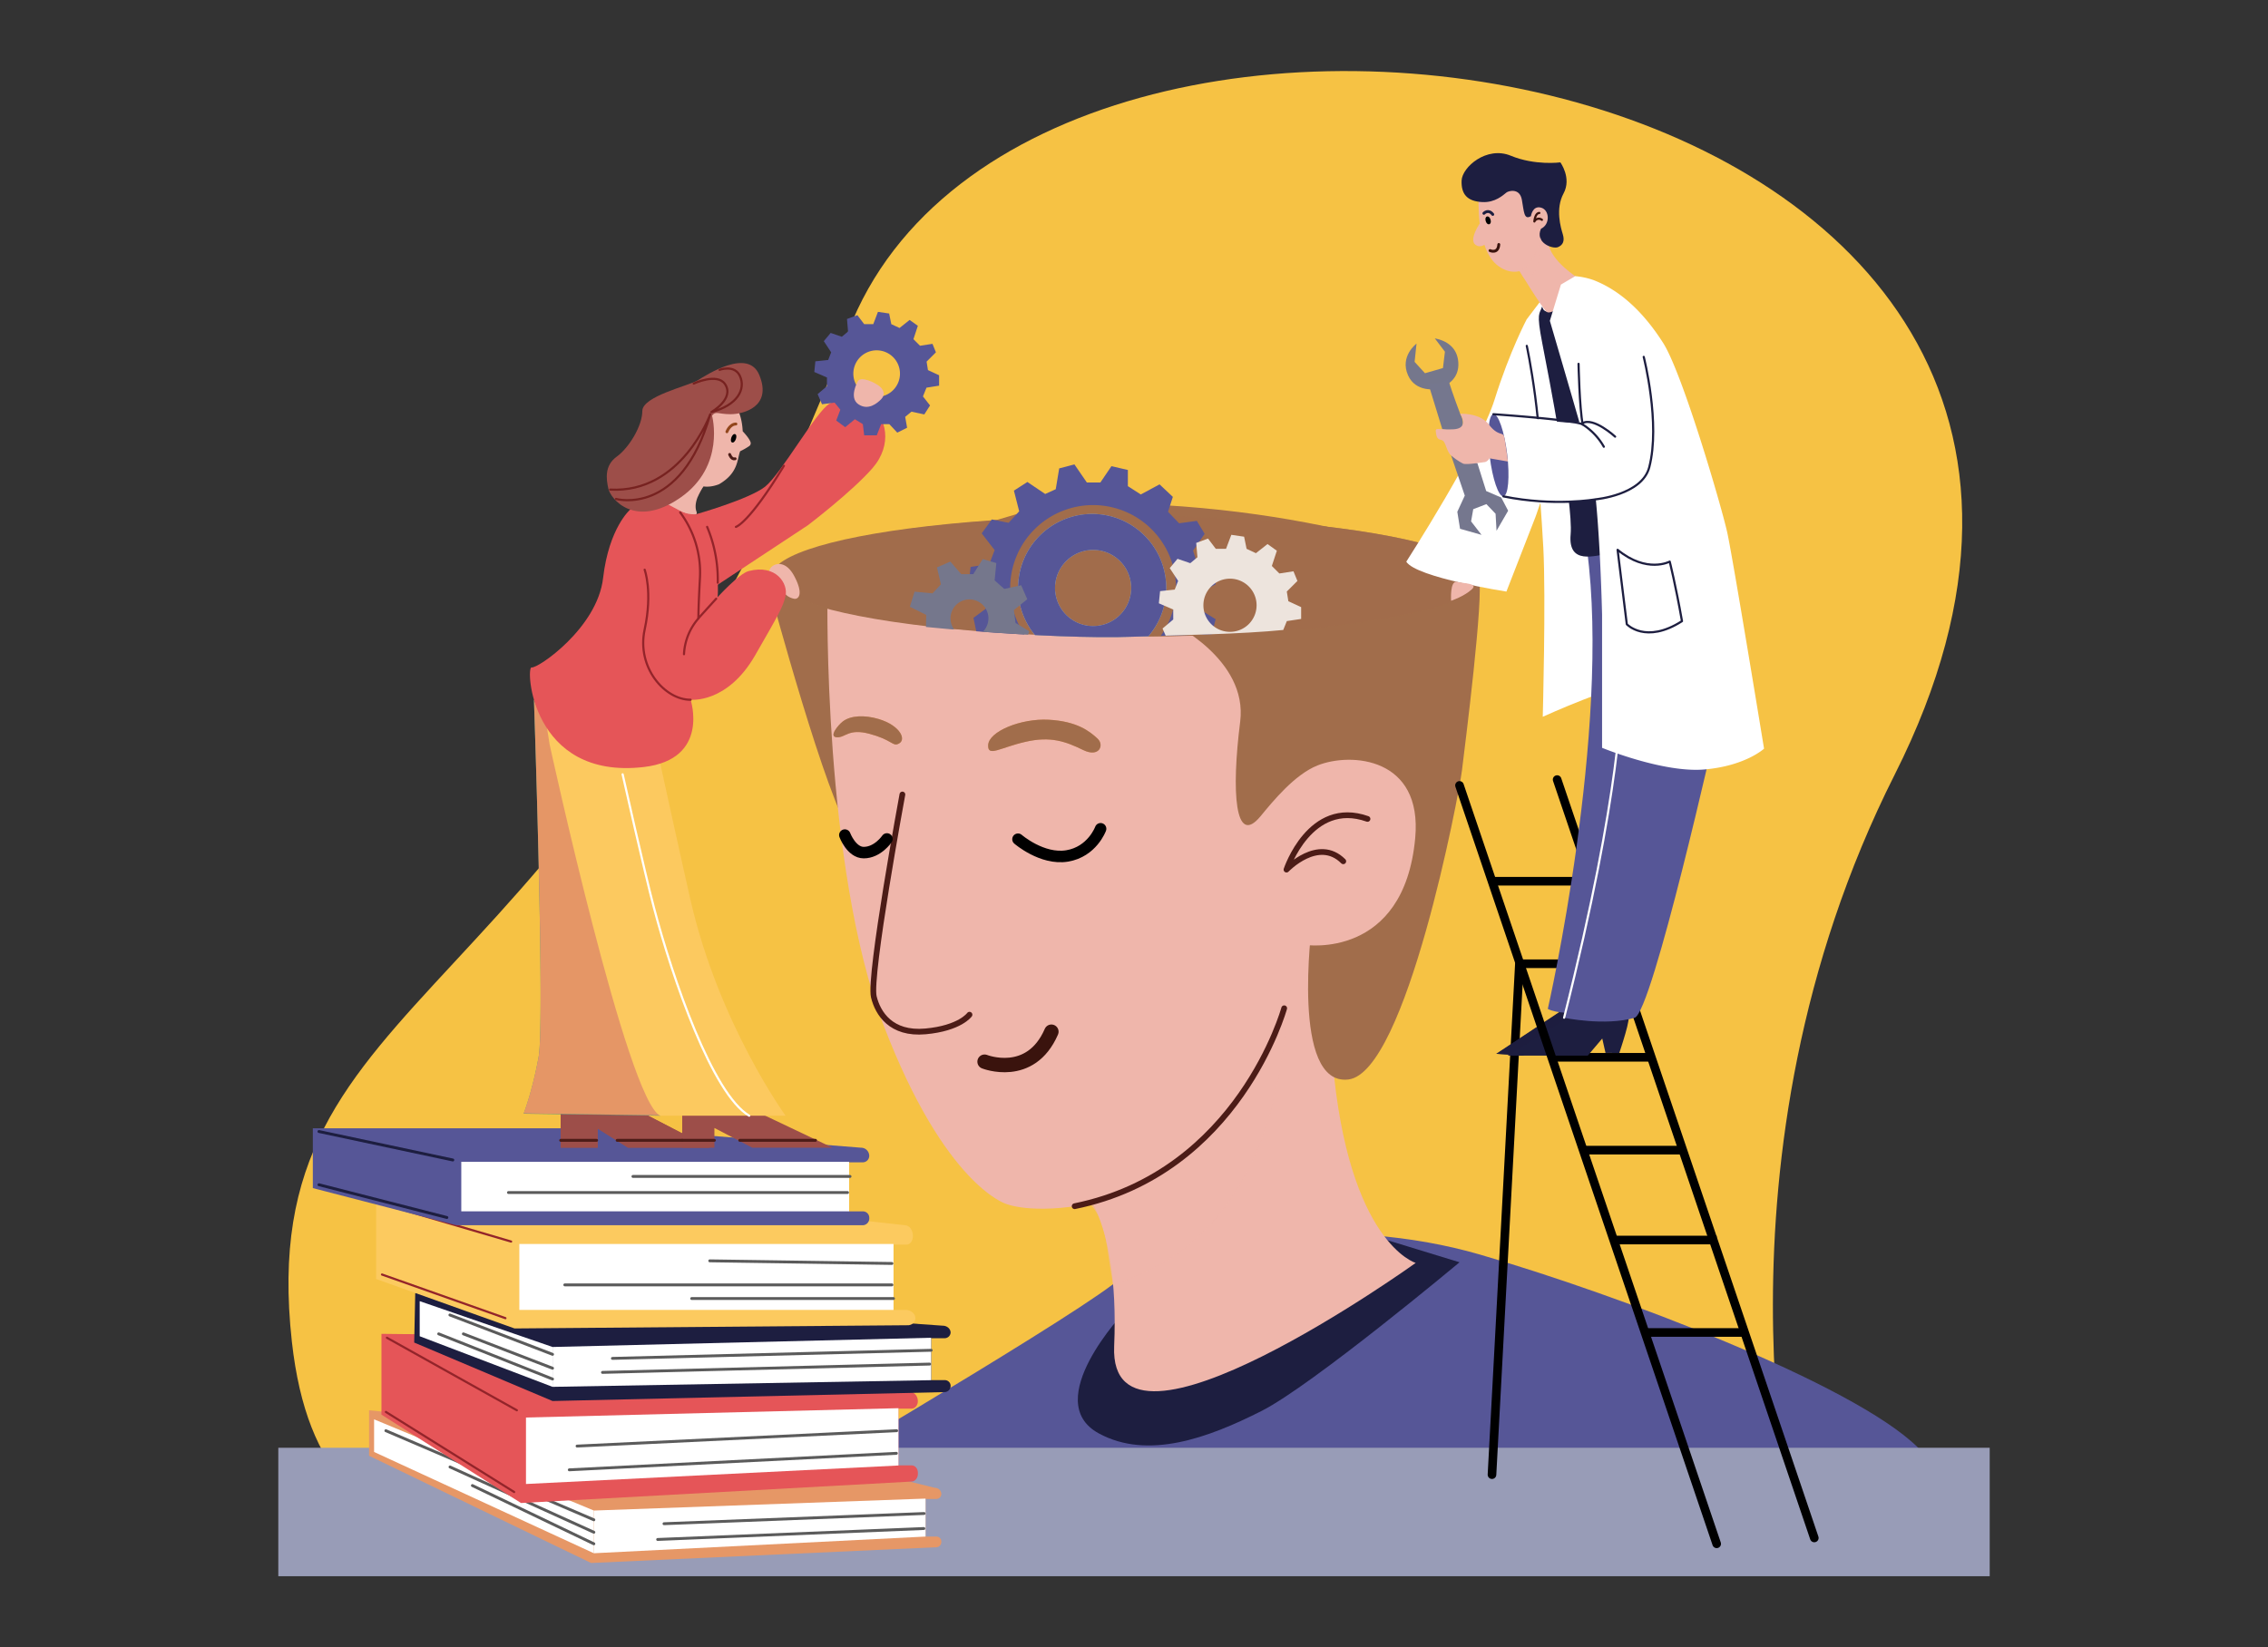 <?xml version="1.0" encoding="UTF-8" standalone="no"?>
<svg
   id="Layer_1"
   data-name="Layer 1"
   viewBox="0 0 1459.13 1060.09"
   version="1.1"
   sodipodi:docname="DrawKit Vector Illustration Mental Health (1).svg"
   inkscape:version="1.2 (dc2aeda, 2022-05-15)"
   xmlns:inkscape="http://www.inkscape.org/namespaces/inkscape"
   xmlns:sodipodi="http://sodipodi.sourceforge.net/DTD/sodipodi-0.dtd"
   xmlns="http://www.w3.org/2000/svg"
   xmlns:svg="http://www.w3.org/2000/svg">
  <rect x="0" y="0" width="1459.13" height="1060.09" fill="#333333" stroke="none"/>
  <sodipodi:namedview
     id="namedview317"
     pagecolor="#ffffff"
     bordercolor="#000000"
     borderopacity="0.25"
     inkscape:showpageshadow="2"
     inkscape:pageopacity="0.0"
     inkscape:pagecheckerboard="0"
     inkscape:deskcolor="#d1d1d1"
     showgrid="false"
     inkscape:zoom="0.42648962"
     inkscape:cx="713.96813"
     inkscape:cy="594.38726"
     inkscape:window-width="1360"
     inkscape:window-height="795"
     inkscape:window-x="0"
     inkscape:window-y="0"
     inkscape:window-maximized="0"
     inkscape:current-layer="Layer_2" />
  <defs
     id="defs7">
    <style
       id="style2">.cls-1,.cls-12,.cls-14,.cls-15,.cls-17,.cls-19,.cls-21,.cls-23,.cls-27,.cls-28,.cls-29,.cls-30,.cls-9{fill:none;}.cls-2{fill:#ede4dd;}.cls-3{fill:#565697;}.cls-31,.cls-4{fill:#1d1e40;}.cls-11,.cls-32,.cls-33,.cls-5,.cls-6{fill:#efb6ab;}.cls-6{opacity:0.64;}.cls-13,.cls-31,.cls-6{isolation:isolate;}.cls-13,.cls-7{fill:#a16d4b;}.cls-8{fill:#989cb7;}.cls-23,.cls-9{stroke:#4c1c17;}.cls-11,.cls-12,.cls-14,.cls-17,.cls-19,.cls-21,.cls-23,.cls-27,.cls-28,.cls-29,.cls-30,.cls-32,.cls-33,.cls-9{stroke-linecap:round;stroke-linejoin:round;}.cls-9{stroke-width:3.7px;}.cls-10{fill:#e69766;}.cls-11,.cls-32,.cls-33{stroke:#3a130d;}.cls-11{stroke-width:9.25px;}.cls-12,.cls-14,.cls-15{stroke:#000;}.cls-12{stroke-width:7.4px;}.cls-13{opacity:0.62;}.cls-14,.cls-15{stroke-width:5.55px;}.cls-15{stroke-miterlimit:10;}.cls-16{fill:#fff;}.cls-17{stroke:#5b5b5b;}.cls-17,.cls-21,.cls-23,.cls-28,.cls-32{stroke-width:1.85px;}.cls-18{fill:#e55558;}.cls-19{stroke:#93242a;}.cls-19,.cls-27,.cls-29,.cls-30,.cls-33{stroke-width:1.39px;}.cls-20{fill:#fcca5f;}.cls-21,.cls-30{stroke:#1d1e40;}.cls-22{fill:#9d4e49;}.cls-24{fill:#55957c;}.cls-25{fill:#e59666;}.cls-26{fill:#fcc95f;}.cls-27{stroke:#fff;}.cls-28{stroke:#91461c;}.cls-29{stroke:#772220;}.cls-31{opacity:0.76;}.cls-34{fill:#75778c;}.cls-35{fill:#75778e;}.cls-36{clip-path:url(#clip-path);}.cls-37{fill:#a3a3a3;}</style>
    <clipPath
       id="clip-path">
      <path
         class="cls-1"
         d="M583.85,346.82s109.67-66.16,206.75-77.35c59.58-6.86,128.2,73,99.31,114.91-16.78,24.36-97.44,22.94-160.36,25.36-55.47,2.13-155.74-7.88-151.91-8.51Z"
         id="path4" />
    </clipPath>
  </defs>
  <g
     id="Layer_33"
     data-name="Layer 33">
    <path
       class="cls-2"
       d="M545.64,213.39C373.4,663.93,161.72,628.18,187.78,863.45,207,1036.78,346.46,987,508.57,993.5s647.48.55,647.48.55-62.18-247.4,63-495.73C1454,32.05,662.94-93.44,545.64,213.39Z"
       id="path9"
       style="fill:#f6c244;fill-opacity:1" />
  </g>
  <g
     id="Layer_5"
     data-name="Layer 5">
    <path
       class="cls-3"
       d="M484.45,968.7S676.2,856.61,716.08,826.46c41.21-31.15,146.82-45,236-19.11s240,83.07,281.64,124c23.43,23,20.62,37.39,20.62,37.39Z"
       id="path12" />
    <path
       class="cls-4"
       d="M892.57,798.12,939,812.33S844.33,891.46,811.65,908c-34.59,17.52-73.24,31.55-104.71,14.46C668.75,901.72,723.59,844,723.59,844Z"
       id="path14" />
    <g
       id="Layer_3"
       data-name="Layer 3">
      <path
         class="cls-5"
         d="M691.41,759.12S720.56,778,716.8,866.36s194-53.62,194-53.62-43.47-12.66-53.51-130.48-17.44-75-17.44-75S676.8,737.44,691.41,759.12"
         id="path16" />
      <path
         class="cls-6"
         d="M827.67,612.46s16.74,176.66-111.59,214c-4.7-25.29-3.81-39.56-14.85-51.81C714.73,696.69,827.67,612.46,827.67,612.46Z"
         id="path18" />
      <g
         id="Layer_2"
         data-name="Layer 2">
        <path
           class="cls-7"
           d="m 844.09,594.59 c 0,0 -13.89,104.49 23.38,100.1 37.27,-4.39 71.21,-183.59 73.06,-198.69 1.85,-15.1 14.5,-114.41 10.84,-123.9 -2.952,-7.655 -109.012,-50.15 -255.993,-48.22 -35.238,0.463 -54.171,14.835 -96.077,19.78 -109.31,9.5 -103.73,37 -103.73,37 0,0 36.53,136.06 52.6,156.72 16.07,20.66 295.92,57.21 295.92,57.21 z"
           id="path20"
           sodipodi:nodetypes="cssssccsc" />
        <g
           id="Layer_41"
           data-name="Layer 41">
          <rect
             class="cls-8"
             x="179.05"
             y="931.7"
             width="1101.04"
             height="82.66"
             id="rect22" />
        </g>
        <g
           id="Layer_4"
           data-name="Layer 4">
          <path
             class="cls-5"
             d="M532.36,383.59s-3,174,36.22,276.5S647,774.65,647,774.65s16.37,7.23,54.27,0c45.13-8.6,110.48-61,138.61-166.56,0,0,63.35,9.57,70.6-68.73,4.83-52.1-41.41-55.36-62.87-46.77-14.76,5.9-28.63,23-36.64,32.7-16.52,20-18.83-15.59-13.1-60.8,5.15-40.45-44.66-63.94-44.66-63.94"
             id="path25" />
          <path
             class="cls-9"
             d="M879.79,527c-37-13.15-52.12,32.63-52.12,32.63s20.46-21.43,36.53-5.36"
             id="path27" />
          <path
             class="cls-10"
             d="M635.73,479.53c.34-8.77,21-17.33,39-16.35s26.21,7.27,31.48,12.24c4.33,4.11,1,12.28-9.3,7.27-11.36-5.55-20.92-9-37-5.34C643.19,481.16,635.42,487.39,635.73,479.53Z"
             id="path29" />
          <path
             class="cls-9"
             d="M580.56,511.29S558.94,628.14,562.18,641.5c2.55,10.58,11,24.27,33.21,22.25S623.73,653,623.73,653"
             id="path31" />
          <path
             class="cls-11"
             d="M633.42,683.23s29.52,11.76,43-19.3"
             id="path33" />
          <path
             class="cls-12"
             d="M654.93,540.07s15.49,13.44,31.63,10.76,21.51-17.48,21.51-17.48"
             id="path35" />
          <path
             class="cls-12"
             d="M543.53,537.4s4.24,11.29,12.15,11.29c9,0,14.93-8.79,14.93-8.79"
             id="path37" />
          <path
             class="cls-10"
             d="M538.37,474.48c5.57.33,7.44-5.85,20.94-2.26s14.91,7.7,18,6.73c6.6-2.09,2.31-12-12.08-16.25-8.86-2.63-17.89-2.37-23.05,1.61C539.46,466.4,532.8,474.15,538.37,474.48Z"
             id="path39" />
          <path
             class="cls-7"
             d="M635.73,479.53c.34-8.77,21-17.33,39-16.35s26.21,7.27,31.48,12.24c4.33,4.11,1,12.28-9.3,7.27-11.36-5.55-20.92-9-37-5.34C643.19,481.16,635.42,487.39,635.73,479.53Z"
             id="path41" />
          <path
             class="cls-7"
             d="M538.37,474.48c5.57.33,7.44-5.85,20.94-2.26s14.91,7.7,18,6.73c6.6-2.09,2.31-12-12.08-16.25-8.86-2.63-17.89-2.37-23.05,1.61C539.46,466.4,532.8,474.15,538.37,474.48Z"
             id="path43" />
          <ellipse
             class="cls-7"
             cx="723.89"
             cy="370.84"
             rx="227.5"
             ry="38.86"
             id="ellipse45" />
          <path
             class="cls-13"
             d="M953.59,371.73c0,21.48-101.64,38-227.28,38s-227.5-17.4-227.5-38.86S600.67,332,726.31,332,953.59,350.26,953.59,371.73Z"
             id="path47" />
          <path
             class="cls-9"
             d="M826.19,648.86s-29.13,105.93-134.8,127.38"
             id="path49" />
        </g>
      </g>
    </g>
  </g>
  <g
     id="Layer_17"
     data-name="Layer 17">
    <line
       class="cls-14"
       x1="1001.79"
       y1="501.69"
       x2="1167.24"
       y2="989.73"
       id="line55" />
    <line
       class="cls-15"
       x1="959.88"
       y1="567.11"
       x2="1024.84"
       y2="567.11"
       id="line57" />
    <line
       class="cls-15"
       x1="977.52"
       y1="620.21"
       x2="1040.1"
       y2="620.21"
       id="line59" />
    <line
       class="cls-15"
       x1="997.43"
       y1="680.41"
       x2="1064.05"
       y2="680.41"
       id="line61" />
    <line
       class="cls-15"
       x1="1016.81"
       y1="740.16"
       x2="1083.43"
       y2="740.16"
       id="line63" />
    <line
       class="cls-15"
       x1="1037.8"
       y1="798.01"
       x2="1104.43"
       y2="798.01"
       id="line65" />
    <line
       class="cls-15"
       x1="1057.22"
       y1="857.5"
       x2="1123.85"
       y2="857.5"
       id="line67" />
    <line
       class="cls-14"
       x1="977.52"
       y1="620.21"
       x2="959.88"
       y2="949"
       id="line69" />
  </g>
  <g
     id="Layer_40"
     data-name="Layer 40">
    <path
       class="cls-10"
       d="M605.6,991.91v.53a3.34,3.34,0,0,1-3.4,3.28l-221.93,10.12-142.83-69V907.58l270.38,26.81,93.6,23.08a4.09,4.09,0,0,1,4.18,4h0a3.24,3.24,0,0,1-3.31,3.18h-6.84v24.2l6.94,0A3.13,3.13,0,0,1,605.6,991.91Z"
       id="path72" />
    <polygon
       class="cls-16"
       points="595.45 988.84 382.06 999.57 382.06 972.1 595.45 964.4 595.45 988.84"
       id="polygon74" />
    <line
       class="cls-17"
       x1="427.19"
       y1="980.57"
       x2="594.53"
       y2="974"
       id="line76" />
    <line
       class="cls-17"
       x1="423.1"
       y1="990.71"
       x2="594.38"
       y2="983.66"
       id="line78" />
    <polygon
       class="cls-16"
       points="240.68 934.4 382.06 999.57 382.06 972.1 240.68 913.41 240.68 934.4"
       id="polygon80" />
    <line
       class="cls-17"
       x1="248.26"
       y1="920.72"
       x2="382.06"
       y2="978.05"
       id="line82" />
    <line
       class="cls-17"
       x1="289.52"
       y1="944.06"
       x2="382.06"
       y2="986.06"
       id="line84" />
    <line
       class="cls-17"
       x1="303.91"
       y1="956.01"
       x2="382.06"
       y2="993.5"
       id="line86" />
  </g>
  <g
     id="Layer_39"
     data-name="Layer 39">
    <path
       class="cls-18"
       d="M590.53,947.72v.8c0,2.72-1.87,4.93-4.2,4.93l-251.14,13.8-89.78-56.87v-52l224.91,2.5,115.05,34.85c2.85,0,5.14,2.72,5.14,6h0c0,2.64-1.83,4.79-4.07,4.79H578v36.51l8.52,0C588.74,943,590.53,945.13,590.53,947.72Z"
       id="path89" />
    <polygon
       class="cls-16"
       points="578.03 943.1 338.39 955.01 338.39 912.23 578.03 906.23 578.03 943.1"
       id="polygon91" />
    <line
       class="cls-17"
       x1="371.26"
       y1="930.61"
       x2="576.9"
       y2="920.72"
       id="line93" />
    <line
       class="cls-17"
       x1="366.25"
       y1="945.89"
       x2="576.71"
       y2="935.27"
       id="line95" />
    <line
       class="cls-19"
       x1="248.93"
       y1="860.9"
       x2="332.53"
       y2="907.57"
       id="line97" />
    <line
       class="cls-19"
       x1="248.26"
       y1="908.64"
       x2="330.79"
       y2="960.17"
       id="line99" />
  </g>
  <g
     id="Layer_38"
     data-name="Layer 38">
    <path
       class="cls-4"
       d="M611.58,891.62v.59a4,4,0,0,1-4.2,3.67l-251.9,5.73-89-37.62.67-31.91,187.45,10.34,151.84,10.71c2.85,0,5.14,2,5.14,4.5h0a3.84,3.84,0,0,1-4.07,3.55h-8.41v27l8.52,0A3.71,3.71,0,0,1,611.58,891.62Z"
       id="path102" />
    <polygon
       class="cls-16"
       points="599.08 888.2 355.48 892.49 355.48 866.84 599.08 860.9 599.08 888.2"
       id="polygon104" />
    <line
       class="cls-17"
       x1="393.99"
       y1="874.18"
       x2="599.08"
       y2="868.96"
       id="line106" />
    <line
       class="cls-17"
       x1="387.61"
       y1="883.19"
       x2="598.08"
       y2="877.84"
       id="line108" />
    <polygon
       class="cls-16"
       points="270.01 837.34 270.01 859.92 355.48 892.49 355.48 866.84 270.01 837.34"
       id="polygon110" />
    <line
       class="cls-17"
       x1="282.24"
       y1="858.4"
       x2="355.48"
       y2="887.46"
       id="line112" />
    <line
       class="cls-17"
       x1="298.11"
       y1="858.4"
       x2="355.48"
       y2="880.51"
       id="line114" />
    <line
       class="cls-17"
       x1="289.45"
       y1="846.25"
       x2="355.48"
       y2="871.57"
       id="line116" />
  </g>
  <g
     id="Layer_36"
     data-name="Layer 36">
    <path
       class="cls-20"
       d="M584.67,852.84l-253.62,2.07L242,823.09V771.84H430.35l151.84,16.63c2.85,0,5.14,3.13,5.14,7h0c0,3-1.83,5.51-4.07,5.51h-8.41v42l8.52,0C590.7,844.2,590.35,852,584.67,852.84Z"
       id="path119" />
    <rect
       class="cls-16"
       x="334.12"
       y="800.55"
       width="240.73"
       height="42.43"
       id="rect121" />
    <line
       class="cls-17"
       x1="456.62"
       y1="811.4"
       x2="573.83"
       y2="813.09"
       id="line123" />
    <line
       class="cls-17"
       x1="363.36"
       y1="826.87"
       x2="573.83"
       y2="826.87"
       id="line125" />
    <line
       class="cls-19"
       x1="245.76"
       y1="774.62"
       x2="328.83"
       y2="798.99"
       id="line127" />
    <line
       class="cls-19"
       x1="245.76"
       y1="820.21"
       x2="325.17"
       y2="848.29"
       id="line129" />
    <line
       class="cls-17"
       x1="445"
       y1="835.65"
       x2="574.83"
       y2="835.65"
       id="line131" />
  </g>
  <g
     id="Layer_37"
     data-name="Layer 37">
    <path
       class="cls-3"
       d="M559.25,783.53v.69a4.32,4.32,0,0,1-4.34,4.27H293.59l-92.33-23.9V726.1H396.51l157.38,12.49a5.29,5.29,0,0,1,5.34,5.23h0A4.17,4.17,0,0,1,555,748h-8.73v31.56l8.82,0A4.1,4.1,0,0,1,559.25,783.53Z"
       id="path134" />
    <rect
       class="cls-16"
       x="296.77"
       y="747.67"
       width="249.53"
       height="31.87"
       id="rect136" />
    <line
       class="cls-17"
       x1="407.2"
       y1="757.08"
       x2="546.88"
       y2="757.08"
       id="line138" />
    <line
       class="cls-17"
       x1="327.11"
       y1="767.44"
       x2="545.27"
       y2="767.44"
       id="line140" />
    <line
       class="cls-21"
       x1="205.2"
       y1="728.17"
       x2="291.32"
       y2="746.5"
       id="line142" />
    <line
       class="cls-21"
       x1="205.2"
       y1="762.43"
       x2="287.51"
       y2="783.51"
       id="line144" />
  </g>
  <g
     id="Layer_16"
     data-name="Layer 16">
    <polygon
       class="cls-22"
       points="360.72 714.02 360.72 738.59 384.52 738.59 384.52 726.3 404.01 738.59 456.62 738.59 408.75 713.76 360.72 714.02"
       id="polygon147" />
    <polygon
       class="cls-22"
       points="360.72 713.95 360.72 738.51 384.52 738.51 384.52 726.23 404.01 738.51 456.62 738.51 408.75 713.69 360.72 713.95"
       id="polygon149" />
    <polygon
       class="cls-22"
       points="438.9 717.78 438.9 738.59 459.62 738.59 459.62 725.9 484.01 738.59 535.67 738.59 491.87 717.78 438.9 717.78"
       id="polygon151" />
    <line
       class="cls-23"
       x1="360.72"
       y1="733.85"
       x2="383.84"
       y2="733.85"
       id="line153" />
    <line
       class="cls-23"
       x1="397.04"
       y1="733.85"
       x2="438.9"
       y2="733.85"
       id="line155" />
    <line
       class="cls-23"
       x1="459.61"
       y1="733.85"
       x2="438.9"
       y2="733.85"
       id="line157" />
    <line
       class="cls-23"
       x1="524.65"
       y1="733.85"
       x2="475.91"
       y2="733.85"
       id="line159" />
    <g
       id="Layer_15"
       data-name="Layer 15">
      <path
         class="cls-24"
         d="M343.51,450.3s7.16,207.48,3,230.06-9.62,36.38-9.62,36.38L424.79,718,397.1,584.16l-20.7-94.81a84,84,0,0,1-18-15,72.44,72.44,0,0,1-14.93-24.1"
         id="path161" />
      <path
         class="cls-25"
         d="M343.51,450.08s7.16,207.47,3,230.06-9.62,36.38-9.62,36.38l87.92,1.26L397.1,583.94l-20.7-94.81a84,84,0,0,1-18-14.95,72.44,72.44,0,0,1-14.93-24.1"
         id="path163" />
      <path
         class="cls-26"
         d="M353.61,479.1s50,229.71,71.19,238.9h80.61s-42.82-58.93-61.11-138.54c-5.4-23.52-19.5-88-19.5-88l-77-49.13Z"
         id="path165" />
      <path
         class="cls-27"
         d="M400.57,498.32s14.06,62.79,20.15,85.84C432.81,630,458.41,704.18,482,718"
         id="path167" />
      <g
         id="Layer_13"
         data-name="Layer 13">
        <path
           class="cls-5"
           d="M452.64,313s-7.08,9.27-4.57,16.19c3,8.16-30.16-7.42-21.51-11.64a77.88,77.88,0,0,0,15.56-10.32L452.64,313"
           id="path169" />
        <polyline
           class="cls-6"
           points="442.82 298.32 448.61 320.15 458.54 301.02 442.82 298.32"
           id="polyline171" />
        <path
           class="cls-5"
           d="M495.16,366.63c1.21-3.57,9.53-7.53,15.73,3.94s3.08,15.55-.36,14.68-5.88-2.59-7.45-6.82a15.79,15.79,0,0,0-5.1-7.12S494,370.18,495.16,366.63Z"
           id="path173" />
        <g
           id="Layer_14"
           data-name="Layer 14">
          <path
             class="cls-18"
             d="M447.61,331s34.33-9.67,44.65-17.83,33-48.86,41.56-53.45,15.19-4.29,25.8,2,14.91,24.36,1.72,39.54S519.78,338,519.78,338l-61.24,40.41S462.68,354.62,447.61,331Z"
             id="path175" />
          <g
             id="Layer_12"
             data-name="Layer 12">
            <path
               class="cls-18"
               d="M405.44,327.92S391.77,339.57,388,372c-3.69,32.2-42.11,58.41-46,57.52s-.67,72.54,72.21,64.09c42.74-5,30.09-43.32,30.09-43.32s23.51,2.74,41.52-28.57c15.52-27,17.89-31.13,19.54-38.14,1.83-7.83-5.92-20.7-23.7-16.08-6.31,1.65-20.08,16.91-20.08,16.91.86-2.09.79-41.41-14-53.4-7.58,0-8.73-1.79-17.48-6.23C420.07,319.68,405.44,327.92,405.44,327.92Z"
               id="path177" />
            <path
               class="cls-5"
               d="M440,304.37s7.08,13.24,22.56,7.27c12.54-7.21,11.64-16.17,13.62-21.25a41.63,41.63,0,0,0,5.84-3.33,2.22,2.22,0,0,0,.85-2.52c-.52-1.63-2.48-4.29-5.05-7-.55-11.75-4.88-16.7-4.88-16.7s-12.76-12.34-24,2.85S440,304.37,440,304.37Z"
               id="path179" />
            <ellipse
               cx="471.77"
               cy="281.46"
               rx="2.85"
               ry="1.54"
               transform="matrix(0.34, -0.94, 0.94, 0.34, 47, 629.83)"
               id="ellipse181" />
            <path
               class="cls-28"
               d="M467.66,277.86s1.79-4.93,5.79-5"
               id="path183" />
            <path
               class="cls-23"
               d="M469.42,292.46s1.14,3.48,3.53,2.77"
               id="path185" />
            <path
               class="cls-22"
               d="M458.1,267.49S467,300,437.66,320.3s-44.85.59-46.26-5.76-2.59-14.91,5.36-20.66,16.48-19.84,16.48-29.37,29.64-16.15,35.57-19.73,32.41-20.94,39.66-3.5c8.58,20.64-10.45,25.28-18.48,25.28S460.52,264.27,458.1,267.49Z"
               id="path187" />
            <path
               class="cls-29"
               d="M462.94,238s9.62-3.59,13.1,4c3.81,8.26-1.3,18.7-18.33,23.15,0,0,15.06-8.58,8.71-18-5-7.38-20.12-.31-20.12-.31"
               id="path189" />
            <path
               class="cls-29"
               d="M396.3,321.09s41.75,11.78,60.65-54.53c0,0-18.31,51-64.42,48.52"
               id="path191" />
            <path
               class="cls-19"
               d="M414.74,366.63s5.27,14.15,0,38.53,12.93,45.24,29.56,45.16"
               id="path193" />
            <path
               class="cls-19"
               d="M437.6,329.77A64.76,64.76,0,0,1,450.31,372c-1,18.29-1,25.91-1,25.91l11.43-12.61"
               id="path195" />
            <path
               class="cls-19"
               d="M440.05,421a37.8,37.8,0,0,1,9.28-23"
               id="path197" />
            <path
               class="cls-19"
               d="M473.45,339.07s8.17-1.94,30.87-39.29"
               id="path199" />
            <path
               class="cls-19"
               d="M454.94,339.07A88.17,88.17,0,0,1,461.78,375"
               id="path201" />
          </g>
        </g>
      </g>
    </g>
  </g>
  <g
     id="Layer_22"
     data-name="Layer 22">
    <path
       class="cls-16"
       d="M904.74,361.47s47-73,56.79-104.27,20.71-51.77,20.71-51.77,13.39,5,19.13,40.81-13.6,86.65-13.6,86.65L969.16,380.7S911.18,371.73,904.74,361.47Z"
       id="path208" />
    <path
       class="cls-5"
       d="M933.58,386.62s-.93-13.24,3.81-12.15,13.67.87,9.6,4.7C942,383.83,933.58,386.62,933.58,386.62Z"
       id="path210" />
    <g
       id="Layer_21"
       data-name="Layer 21">
      <path
         class="cls-16"
         d="M995.78,187.6l-13.52,17.83s8.93,114.35,10.64,147-.36,108.84-.36,108.84,49.09-22.33,60.08-20.26-37-250.29-37-250.29Z"
         id="path212" />
      <path
         class="cls-30"
         d="M982.26,222.58s11.39,52.44,8.73,100"
         id="path214" />
      <g
         id="Layer_27"
         data-name="Layer 27">
        <polygon
           class="cls-4"
           points="1003.01 651.43 962.56 678.18 979 679.29 1024.49 665.36 1020.38 648.86 1003.01 651.43"
           id="polygon216" />
        <polygon
           class="cls-31"
           points="1003.42 651.43 962.97 678.18 979.41 679.29 1024.89 665.36 1020.79 648.86 1003.42 651.43"
           id="polygon218" />
        <g
           id="Layer_26"
           data-name="Layer 26">
          <path
             class="cls-4"
             d="M970,679.29l40-25s33.55,2.07,37,0-5.22,23.34-5.22,23.34l-8.87-.06-2.09-9.24-9.33,11H970Z"
             id="path220" />
        </g>
        <g
           id="Layer_24"
           data-name="Layer 24">
          <path
             class="cls-3"
             d="M995.78,649.29S1036.64,470,1021,353.83c-8.16-60.69,33.24,15.24,33.24,15.24l8.71,140.4L1037.17,649.3S1007.56,655.17,995.78,649.29Z"
             id="path223" />
          <path
             class="cls-4"
             d="M1004.23,197.07l47.43,51.16s-8.73,107.32-17,108.21-26,7.51-24.19-12.53-14.37-103.19-18.27-123.22-1.74-18.36,0-23.6C992.14,197.07,992.82,205,1004.23,197.07Z"
             id="path225" />
          <g
             id="Layer_19"
             data-name="Layer 19">
            <path
               class="cls-5"
               d="M976.3,172.31s15.84,26.08,18.8,28.41,14.13-7.14,16.61-10.71,3.88-10.88,3.88-10.88S997.28,168,996,155.85,973.16,167.2,976.3,172.31Z"
               id="path227" />
            <g
               id="Layer_18"
               data-name="Layer 18">
              <path
                 class="cls-5"
                 d="M951.3,127.16S949.36,161,964.24,171.4s26.12-5.83,26.12-5.83,6.73-8.78,9-14.79c3.13-8.34-9.19-35.68-13.08-38.92S952.15,117.65,951.3,127.16Z"
                 id="path229" />
              <path
                 class="cls-5"
                 d="M952.56,143s-8.07,11.27-3.19,14.61c3.59,2.46,6.74-1,6.74-1"
                 id="path231" />
              <path
                 class="cls-32"
                 d="M958.62,161.27s5.2,2.36,5.64-3.93"
                 id="path233" />
              <path
                 class="cls-21"
                 d="M954.68,137.28s2.85-3,5.7.7"
                 id="path235" />
              <ellipse
                 cx="957.53"
                 cy="142.81"
                 rx="1.63"
                 ry="2.61"
                 transform="matrix(0.96, -0.28, 0.28, 0.96, -1.82, 272.82)"
                 id="ellipse237" />
              <path
                 class="cls-4"
                 d="M984.94,139.09s.89-6.92,6.46-5.48,6.06,10.82,0,13.6c-4.09,9,7.47,13.24,10.91,11.84,3.25-1.34,4.44-4,3.13-8.29s-4.89-16.33.48-26.27-2.06-20-2.06-20-16.27,2.18-31.85-4.27-31.35,7.34-31.68,16c-.32,8.52,3.38,13.37,13.41,13.83,8.21.39,13.32-4.49,15.44-6.16,1.45-1.13,8.49-3,9.9,4.55S980.34,141.88,984.94,139.09Z"
                 id="path239" />
              <path
                 class="cls-33"
                 d="M992,141.46a3.2,3.2,0,0,0-4.85,1.07s.41-5.37,3.18-5.48"
                 id="path241" />
              <path
                 class="cls-6"
                 d="M991.38,152.76s.63,18.81-5.64,24a8.66,8.66,0,0,1-5.48,2c-.63-1-2.62-4.27-2.62-4.27S987.88,170.25,991.38,152.76Z"
                 id="path243" />
              <g
                 id="Layer_25"
                 data-name="Layer 25">
                <path
                   class="cls-3"
                   d="M1040.69,477.55s-13.6,99.6-22.44,135.43-11.93,42-11.93,42,26.19,5.49,45.32,0c11.34-3.26,52.79-188.15,52.79-188.15Z"
                   id="path245" />
                <path
                   class="cls-27"
                   d="M1043,446.68s.85,59.93-36.72,208.25"
                   id="path247" />
                <g
                   id="Layer_20"
                   data-name="Layer 20">
                  <path
                     class="cls-16"
                     d="M1013.43,177.73l-9.2,5.4-7.12,23.34s18.79,64.07,25.34,87.41,8.25,101.66,8.25,101.66v85.71s39.29,16.22,65.77,13.94,38.44-13.39,38.44-13.39-20-122.29-23.64-138.94S1082.51,240.35,1070,220.71s-27.36-33.68-44.71-40.43A46.92,46.92,0,0,0,1013.43,177.73Z"
                     id="path249" />
                  <path
                     class="cls-30"
                     d="M1040.69,353.83l5.92,47.9s12.11,13,35.51-2c-4.24-23.95-7.9-38.32-7.9-38.32S1059.57,369.33,1040.69,353.83Z"
                     id="path251" />
                </g>
              </g>
            </g>
          </g>
        </g>
      </g>
    </g>
  </g>
  <g
     id="Layer_35"
     data-name="Layer 35">
    <line
       class="cls-14"
       x1="938.98"
       y1="505.44"
       x2="1104.43"
       y2="993.5"
       id="line261" />
  </g>
  <g
     id="Layer_32"
     data-name="Layer 32">
    <path
       class="cls-34"
       d="M923.07,217.73l6.53,8.62-1.27,10.51-11.56,3.33-6.68-7.31,1.24-11.76s-11,8.16-5.42,20.49c4.79,10.62,17.35,9.64,21.51,7.77S939,243.31,938.2,233C937.48,223.47,930.51,219.18,923.07,217.73Z"
       id="path264" />
    <path
       class="cls-35"
       d="M927.92,276.2l-9.06-29.46s7.19,1.66,12.65-3.11c2.84,9.38,7.91,22.66,7.91,22.66s8.4,14.72-11.5,9.91"
       id="path266" />
    <polyline
       class="cls-35"
       points="950.47 298.01 956.14 316 965.82 320.17 970.27 328.67 962.8 341.57 962.19 330.62 956.27 324.42 947.82 327.68 946.43 335.54 953.16 344.21 939.33 340.29 937.57 329.36 942.38 318.93 933.58 293.07"
       id="polyline268" />
    <g
       id="Layer_23"
       data-name="Layer 23">
      <path
         class="cls-16"
         d="M962,265.81s47.52,7.39,51.59,6.19,4.71,1.19,4.71,1.19-9.62-48.26-6.14-65.39,24-13.11,37.94,7.4c7,10.32,12.65,52,12.65,52s2.7,39.84-8.44,47.24-72.72,12.65-83.56,7.16S958.2,293,958.2,293,956.2,268.19,962,265.81Z"
         id="path270" />
      <path
         class="cls-30"
         d="M1039.1,281s-13.91-12.78-21-8.66"
         id="path272" />
      <ellipse
         class="cls-3"
         cx="964.01"
         cy="293.01"
         rx="5.66"
         ry="26.63"
         transform="translate(-28.3 118.4) rotate(-6.93)"
         id="ellipse274" />
      <path
         class="cls-5"
         d="M939.42,266.29s6.42,9.6-4.71,10-11.51-1.86-10.75,3,3.38,2.83,4.9,4.9,2.26,6.81,4.72,8.88a39,39,0,0,0,7.67,5.27c2.11.94,11.93-.76,13.82-.94s3.2-2.45,3.2-2.45L970.11,297s-1.65-12.89-2.41-16-4-.15-9.84-7.81S939.42,266.29,939.42,266.29Z"
         id="path276" />
      <path
         class="cls-30"
         d="M1057.5,229.66s10.91,42.84,3.55,71.07c-4.68,17.9-34.38,20.58-34.38,20.58s-26.52,4.83-59.45-1.87"
         id="path278" />
      <path
         class="cls-30"
         d="M960.79,266.56s52.62,3.59,57.46,6.63a41,41,0,0,1,13.58,14.29"
         id="path280" />
      <path
         class="cls-30"
         d="M1015.57,234.14s.57,28.35,2.68,39.05"
         id="path282" />
    </g>
  </g>
  <g
     id="Layer_28"
     data-name="Layer 28">
    <path
       class="cls-3"
       d="M604.18,248.18V241.5L597,238.17l-.87-5.45,6-6-2.22-5.45-8,1.23-4.24-4.23,2.83-8.6-5.29-3.78-6.49,5.18-5.29-2.46-1.4-6.86-7.2-1.05-3,7.91H556l-4.41-5.79-6.67,2.46.68,8.09-4,3.35-7.19-2.46L530,219.55l4.74,7.19-1.92,4.92-8.25.87-.69,6.86,8.14,3.52v5.64l-6,5.09,2.83,6.51,8.08-1.06,3.7,4.57-2.64,7,5.79,4.24L550,269.8l5.11,3.16.87,7.2h8.08l2.83-7.2h5.27l5.11,5.46,6.32-3.16-1.24-7,4.05-3.33,8.25,1.77,3.7-5.78-4.57-5.81,2.28-5.63ZM564,255.45a15,15,0,1,1,15-15A15,15,0,0,1,564,255.45Z"
       id="path286" />
    <path
       class="cls-5"
       d="M551.78,245.57s-5.83,10.3.46,14.58,12.14-.63,14.71-3.28,1.81-5.9-1.08-8.28S553.43,241.65,551.78,245.57Z"
       id="path288" />
  </g>
  <g
     id="Layer_31"
     data-name="Layer 31">
    <g
       class="cls-36"
       clip-path="url(#clip-path)"
       id="g293">
      <path
         class="cls-37"
         d="M702.65,330.75a47.65,47.65,0,1,0,47.65,47.64A47.63,47.63,0,0,0,702.65,330.75Zm.61,72.15a24.51,24.51,0,1,1,24.51-24.51A24.5,24.5,0,0,1,703.26,402.9Z"
         id="path291" />
    </g>
    <g
       class="cls-36"
       clip-path="url(#clip-path)"
       id="g297">
      <path
         class="cls-3"
         d="M782.09,376v-10.5l-12.31-4-2.19-7.16L775,343.56l-5-8.36-11.43,1.56-7.12-7.42,3.11-9.58L746,311.71l-12.06,6.5-8.32-5.35V302.45L715.05,300l-7.11,10.5h-8.71l-8-11.65-9.79,2.59-2.22,13.39-6.8,3.07-11.44-7.73-8.67,5.57,3.39,13.3-6.79,7.41-10.82-2.16-6.51,8.95L639.9,354l-3.39,9-12.06,1.83-1.24,10.82,11.43,5.77v10l-8.36,6.2,2.19,10.5,13.61.93,4.62,7.12L640.84,427l6.49,9.89L660,431l7.75,8.05-2.18,10.19,11.13,4.64,9.27-8.67,9.27,2.18,3.1,10.5h10.51l4.94-12.37,9-1.24L732,454.52l9.09-4.33-1.67-13.61L746.9,431l11.74,5.57,7.23-8.36-6-10.82,6-10.19L779.38,409l2.71-10.51-11.41-7.12,1.56-10Zm-78.83,55.7a53.33,53.33,0,1,1,53.31-53.33A53.33,53.33,0,0,1,703.26,431.72Z"
         id="path295" />
    </g>
    <g
       class="cls-36"
       clip-path="url(#clip-path)"
       id="g301">
      <path
         class="cls-37"
         d="M702.65,330.75a47.65,47.65,0,1,0,47.65,47.64A47.63,47.63,0,0,0,702.65,330.75Zm.61,72.15a24.51,24.51,0,1,1,24.51-24.51A24.5,24.5,0,0,1,703.26,402.9Z"
         id="path299" />
    </g>
    <g
       class="cls-36"
       clip-path="url(#clip-path)"
       id="g305">
      <path
         class="cls-3"
         d="M702.65,330.75a47.65,47.65,0,1,0,47.65,47.64A47.63,47.63,0,0,0,702.65,330.75Zm.61,72.15a24.51,24.51,0,1,1,24.51-24.51A24.5,24.5,0,0,1,703.26,402.9Z"
         id="path303" />
    </g>
    <g
       class="cls-36"
       clip-path="url(#clip-path)"
       id="g309">
      <path
         class="cls-34"
         d="M653.36,400.85l-1.09-8.22,8.62-7-3.9-9L646.09,379l-6.19-5.51L641,362.34l-8.75-2.56-6.07,9.7h-7.78l-7-8.09-8.62,3.76,2.57,10.91-5.4,5.79-11.58-1.09-3,9.69,10.51,5.27-.13,7.79-9,6.45,4.85,9.57,10.63-2.81,5.92,5.23-1.61,10.76,9.69,3.39,5.66-9.56,7.66.13,7.42,8.21,8.47-4.44-2.3-10.64,5.41-5.53,10.76.82,2.83-8.9Zm-29.65,9.28a12.19,12.19,0,1,1,12.19-12.19A12.19,12.19,0,0,1,623.71,410.13Z"
         id="path307" />
    </g>
    <g
       class="cls-36"
       clip-path="url(#clip-path)"
       id="g313">
      <path
         class="cls-2"
         d="M837.1,398.31v-7.6l-8.23-3.81-1-6.22,6.83-6.82-2.54-6.21-9.08,1.4-4.83-4.83,3.22-9.8-6-4.31L808,356l-6-2.81-1.6-7.81-8.22-1.2-3.4,9h-6.6l-5-6.6-7.6,2.81.8,9.21-4.61,3.83-8.21-2.82-5,6,5.4,8.21-2.2,5.6-9.42,1-.79,7.83,9.26,4v6.42l-6.88,5.8,3.22,7.42,9.21-1.2,4.22,5.22-3,8,6.6,4.83,7.21-5.82,5.83,3.62,1,8.21h9.21l3.22-8.21h6l5.82,6.22,7.22-3.63-1.41-8,4.61-3.81,9.41,2,4.22-6.6-5.22-6.63,2.59-6.4Zm-45.78,8.31a17.11,17.11,0,1,1,17.11-17.11A17.1,17.1,0,0,1,791.32,406.62Z"
         id="path311" />
    </g>
  </g>
</svg>
